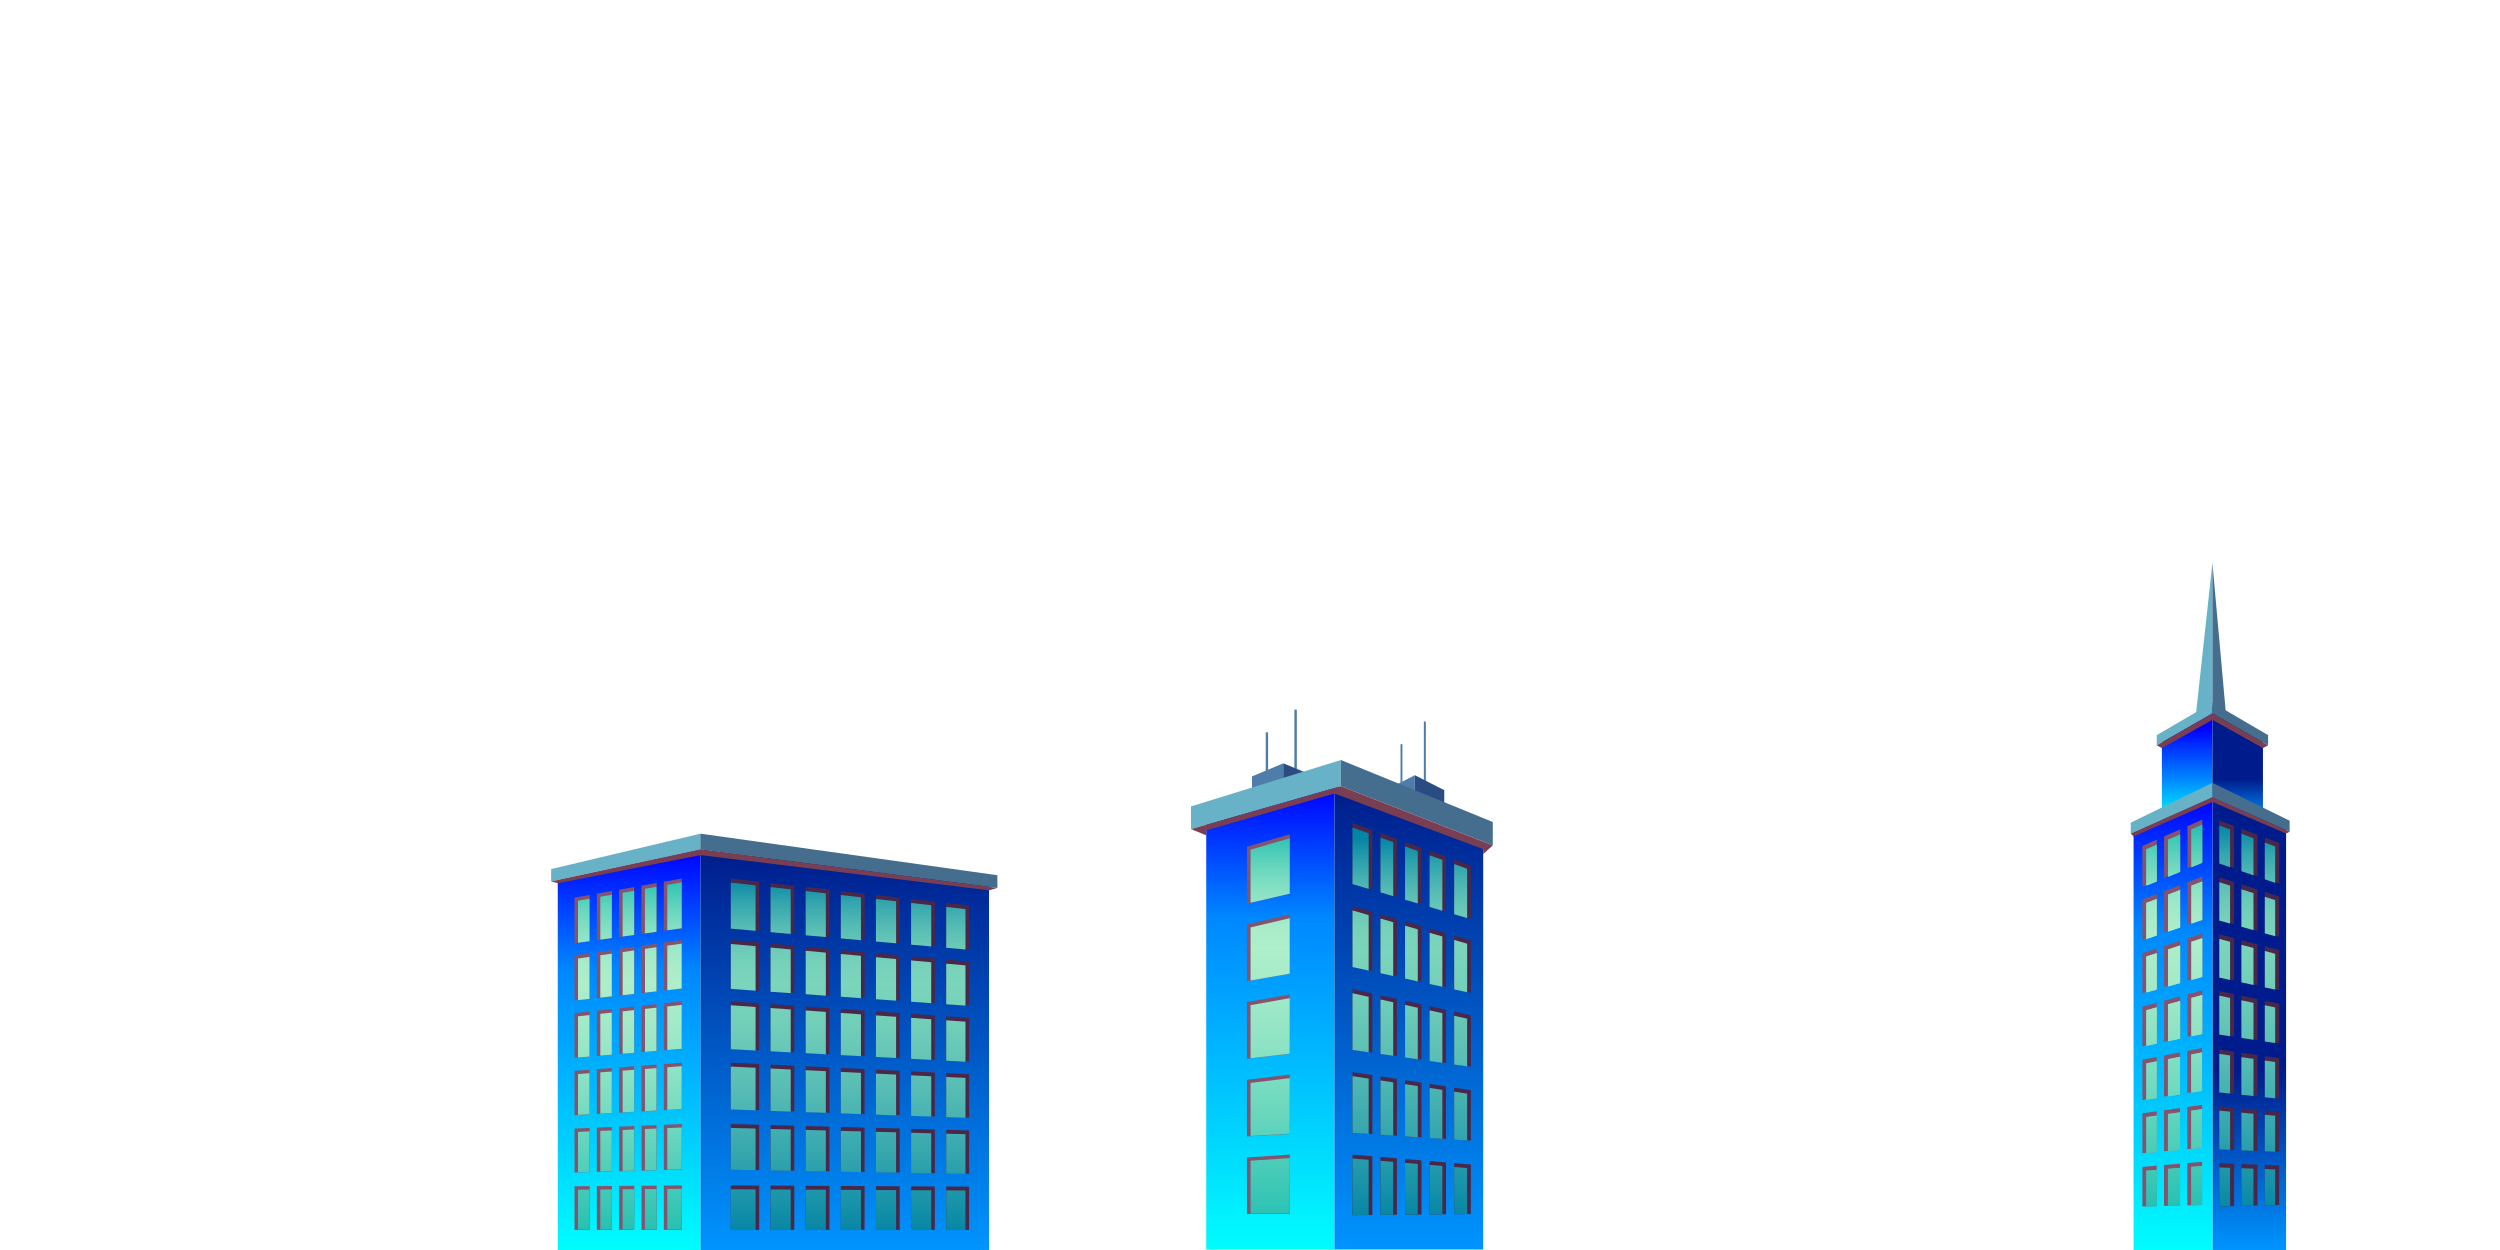 <?xml version="1.0" encoding="utf-8"?>
<!-- Generator: Adobe Illustrator 16.0.3, SVG Export Plug-In . SVG Version: 6.00 Build 0)  -->
<!DOCTYPE svg PUBLIC "-//W3C//DTD SVG 1.1//EN" "http://www.w3.org/Graphics/SVG/1.1/DTD/svg11.dtd">
<svg version="1.1" id="layer_1" xmlns="http://www.w3.org/2000/svg" xmlns:xlink="http://www.w3.org/1999/xlink" x="0px" y="0px"
	 width="400px" height="200px" viewBox="0 0 400 200" enable-background="new 0 0 400 200" xml:space="preserve">
<g>
	<defs>
		<rect id="SVGID_1_" width="400" height="200"/>
	</defs>
	<clipPath id="SVGID_2_">
		<use xlink:href="#SVGID_1_"  overflow="visible"/>
	</clipPath>
	<g opacity="0.6" clip-path="url(#SVGID_2_)">
		<path fill="#4F86A1" d="M108.769-26.608L108.769-26.608L108.769-26.608l3.716,2.396v2.71c0.288-1.813,0.775-3.577,1.578-5.611
			l7.52-2.354c1.048,2.242,1.737,4.443,2.181,6.75v-11.303l5.575-1.119l4.641,1.199v6.687l3.477-1.324l5.853,1.021v17.052h-5.853
			h-2.16v0.1h-5.957h-4.909c0,0.005,0,0.01,0,0.014h-2.847h-2.337h-0.242h-6.825c-0.001-0.035-0.002-0.068-0.002-0.104h-3.407
			h-5.913V-23.19C103.782-24.417,106.14-26.199,108.769-26.608z"/>
		<polygon fill="#4F86A1" points="101.13,-30.561 101.13,-10.392 98.474,-10.392 94.003,-10.392 94.003,-30.925 98.474,-32.155 		
			"/>
		<polygon fill="#4F86A1" points="92.559,-28.511 92.559,-10.392 90.172,-10.392 86.155,-10.392 86.155,-28.838 90.172,-29.943 		
			"/>
		<polygon fill="#4F86A1" points="149.204,-23.138 149.204,-10.392 142.417,-10.392 138.385,-10.392 138.385,-22.868 
			142.417,-24.046 		"/>
		<polygon fill="#4F86A1" points="151.955,-24.94 151.955,-10.392 148.247,-10.392 145.479,-10.392 145.479,-24.146 
			148.935,-29.113 		"/>
		<path fill="#4F86A1" d="M154.793-22.343L154.793-22.343L154.793-22.343l2.718,1.753c0.321-1.303,0.762-2.572,1.364-3.86
			l5.541,1.735c1.59,4.03,1.503,6.626,1.389,12.323h-5.029h-0.179h-1.722h-2.099c-0.001-0.025-0.001-0.05-0.002-0.076h-1.981h-4.358
			v-9.355C151.117-20.728,152.855-22.041,154.793-22.343z"/>
		<path fill="#4F86A1" d="M48.878-26.76l3.396,2.418v2.735c0.264-1.829,0.709-3.61,1.443-5.664l6.874-2.376
			c0.958,2.263,1.588,4.484,1.993,6.813v-11.409l5.097-1.13l4.243,1.211v15.83l-4.243-0.252l5.446,0.323v7.854h-5.446h-4.487
			c0,0.005,0,0.009,0,0.014h-2.603h-2.137h-0.222h-6.239c-0.001-0.035-0.001-0.069-0.002-0.104h-3.114h-5.406v-12.814
			C44.319-24.548,46.475-26.347,48.878-26.76z"/>
		<polygon fill="#4F86A1" points="39.611,-27.603 39.611,-10.392 34.261,-10.392 31.082,-10.392 31.082,-27.297 34.261,-28.635 		
			"/>
		<polygon fill="#4F86A1" points="41.895,-30.749 41.895,-10.392 39.467,-10.392 35.379,-10.392 35.379,-31.117 39.467,-32.359 		
			"/>
		<polygon fill="#4F86A1" points="34.059,-28.68 34.059,-10.392 31.877,-10.392 28.205,-10.392 28.205,-29.011 31.877,-30.126 		"/>
		<polygon fill="#4F86A1" points="84.411,-23.138 84.411,-10.392 77.623,-10.392 73.591,-10.392 73.591,-22.868 77.623,-24.046 		
			"/>
		<polygon fill="#4F86A1" points="26.191,-22.984 26.191,-10.392 22.506,-10.392 16.301,-10.392 16.301,-23.257 22.506,-24.174 		
			"/>
		<polygon fill="#4F86A1" points="46.191,-25.076 46.191,-10.392 42.802,-10.392 40.271,-10.392 40.271,-24.274 43.431,-29.289 		
			"/>
		<polygon fill="#4F86A1" points="10.652,-23.271 13.771,-20.4 13.771,-10.392 9.941,-10.392 7.083,-10.392 7.083,-19.854 		"/>
	</g>
	<g opacity="0.6" clip-path="url(#SVGID_2_)">
		<path fill="#4F86A1" d="M107.323-23.608L107.323-23.608L107.323-23.608l3.716,2.396v2.71c0.288-1.813,0.775-3.577,1.578-5.611
			l7.519-2.354c1.048,2.242,1.737,4.443,2.181,6.75v-11.303l5.576-1.119l4.641,1.199v6.687l3.477-1.324l5.853,1.021v17.052h-5.853
			h-2.16v0.1h-5.957h-4.909c0,0.005,0,0.01,0,0.014h-2.847h-2.337h-0.242h-6.825c0-0.035-0.001-0.068-0.002-0.104h-3.407h-5.914
			V-20.19C102.336-21.417,104.694-23.199,107.323-23.608z"/>
		<polygon fill="#4F86A1" points="99.684,-27.561 99.684,-7.392 97.028,-7.392 92.557,-7.392 92.557,-27.925 97.028,-29.155 		"/>
		<polygon fill="#4F86A1" points="91.112,-25.511 91.112,-7.392 88.726,-7.392 84.709,-7.392 84.709,-25.838 88.726,-26.943 		"/>
		<polygon fill="#4F86A1" points="147.758,-20.138 147.758,-7.392 140.971,-7.392 136.938,-7.392 136.938,-19.868 140.971,-21.046 
					"/>
		<polygon fill="#4F86A1" points="150.509,-21.94 150.509,-7.392 146.801,-7.392 144.034,-7.392 144.034,-21.146 147.489,-26.113 		
			"/>
		<path fill="#4F86A1" d="M153.347-19.343L153.347-19.343L153.347-19.343l2.718,1.753c0.321-1.303,0.761-2.572,1.364-3.86
			l5.541,1.735c1.59,4.03,1.503,6.626,1.39,12.323h-5.03h-0.178h-1.722h-2.099c0-0.025-0.001-0.05-0.001-0.076h-1.982h-4.358v-9.355
			C149.671-17.728,151.409-19.041,153.347-19.343z"/>
		<path fill="#4F86A1" d="M47.432-23.76l3.396,2.418v2.735c0.263-1.829,0.709-3.61,1.443-5.664l6.874-2.376
			c0.958,2.263,1.588,4.484,1.994,6.813v-11.409l5.097-1.13l4.242,1.211v15.83l-4.242-0.252l5.445,0.323v7.854h-5.445h-4.488
			c0,0.005,0,0.009,0,0.014h-2.603h-2.137h-0.221h-6.239c-0.001-0.035-0.001-0.069-0.002-0.104h-3.114h-5.406v-12.814
			C42.874-21.548,45.029-23.347,47.432-23.76z"/>
		<polygon fill="#4F86A1" points="38.165,-24.603 38.165,-7.392 32.815,-7.392 29.637,-7.392 29.637,-24.297 32.815,-25.635 		"/>
		<polygon fill="#4F86A1" points="40.449,-27.749 40.449,-7.392 38.021,-7.392 33.933,-7.392 33.933,-28.117 38.021,-29.359 		"/>
		<polygon fill="#4F86A1" points="32.612,-25.68 32.612,-7.392 30.431,-7.392 26.759,-7.392 26.759,-26.011 30.431,-27.126 		"/>
		<polygon fill="#4F86A1" points="82.965,-20.138 82.965,-7.392 76.177,-7.392 72.145,-7.392 72.145,-19.868 76.177,-21.046 		"/>
		<polygon fill="#4F86A1" points="24.746,-19.984 24.746,-7.392 21.06,-7.392 14.854,-7.392 14.854,-20.257 21.06,-21.174 		"/>
		<polygon fill="#4F86A1" points="44.746,-22.076 44.746,-7.392 41.355,-7.392 38.826,-7.392 38.826,-21.274 41.984,-26.289 		"/>
		<polygon fill="#4F86A1" points="9.206,-20.271 12.326,-17.4 12.326,-7.392 8.495,-7.392 5.637,-7.392 5.637,-16.854 		"/>
	</g>
	<g clip-path="url(#SVGID_2_)">
		<g>
			<g>
				<rect x="202.516" y="117.172" fill="#4F7DAB" width="0.377" height="7.356"/>
				<rect x="207.098" y="113.545" fill="#4F7DAB" width="0.396" height="10.983"/>
				<polygon fill="#4F7DAB" points="200.32,124.226 200.32,126.924 205.32,126.924 205.32,122.132 				"/>
				<polygon fill="#2A4C82" points="205.32,122.132 211.111,124.528 211.111,126.924 205.32,126.924 				"/>
			</g>
			<g>
				<rect x="224.082" y="119.07" fill="#4F7DAB" width="0.307" height="7.355"/>
				<rect x="227.814" y="115.442" fill="#4F7DAB" width="0.322" height="10.983"/>
				<polygon fill="#4F7DAB" points="222.295,126.124 222.295,128.822 226.365,128.822 226.365,124.03 				"/>
				<polygon fill="#2A4C82" points="226.365,124.03 231.082,126.426 231.082,128.822 226.365,128.822 				"/>
			</g>
			<linearGradient id="SVGID_3_" gradientUnits="userSpaceOnUse" x1="203.254" y1="199.925" x2="203.254" y2="125.797">
				<stop  offset="0" style="stop-color:#00FDFE"/>
				<stop  offset="0.718" style="stop-color:#0087FF"/>
				<stop  offset="1" style="stop-color:#0000FF"/>
			</linearGradient>
			<polygon fill="url(#SVGID_3_)" points="192.997,131.917 213.512,125.797 213.512,199.925 192.997,199.925 			"/>
			<linearGradient id="SVGID_4_" gradientUnits="userSpaceOnUse" x1="225.413" y1="199.925" x2="225.413" y2="125.797">
				<stop  offset="0" style="stop-color:#0094FE"/>
				<stop  offset="1" style="stop-color:#001C8C"/>
			</linearGradient>
			<polygon fill="url(#SVGID_4_)" points="213.512,125.797 237.314,135.469 237.314,199.925 213.512,199.925 			"/>
			<polygon fill="#67B2C6" points="190.56,129.027 214.532,121.603 214.532,125.797 190.56,132.654 			"/>
			<polygon fill="#446D8E" points="214.532,121.603 238.845,131.521 238.845,135.261 214.532,125.797 			"/>
			<polygon fill="#7A3E52" points="190.56,132.654 214.532,125.797 238.845,135.261 237.314,136.659 237.314,135.865 
				213.512,126.958 192.997,132.861 192.997,133.655 			"/>
			<path fill="#87536C" d="M206.371,194.243h-6.857v-9.047l6.857-0.46V194.243z M199.514,181.826l6.857-0.4v-9.501l-6.857,0.841
				V181.826z M199.514,169.408l6.857-0.8v-9.495l-6.857,1.222V169.408z M199.514,156.991l6.857-1.2v-9.489l-6.857,1.603V156.991z
				 M199.514,135.474v9.101l6.857-1.6v-9.484L199.514,135.474z"/>
			<linearGradient id="SVGID_5_" gradientUnits="userSpaceOnUse" x1="203.224" y1="132.899" x2="203.224" y2="196.309">
				<stop  offset="0" style="stop-color:#22BEB1"/>
				<stop  offset="0.037" style="stop-color:#40C8B6"/>
				<stop  offset="0.092" style="stop-color:#67D6BD"/>
				<stop  offset="0.147" style="stop-color:#86E0C3"/>
				<stop  offset="0.2" style="stop-color:#9CE8C7"/>
				<stop  offset="0.251" style="stop-color:#AAECC9"/>
				<stop  offset="0.298" style="stop-color:#AEEECA"/>
				<stop  offset="0.39" style="stop-color:#A5EBC8"/>
				<stop  offset="0.538" style="stop-color:#8EE3C4"/>
				<stop  offset="0.724" style="stop-color:#67D6BD"/>
				<stop  offset="0.939" style="stop-color:#33C4B4"/>
				<stop  offset="1" style="stop-color:#22BEB1"/>
			</linearGradient>
			<path fill="url(#SVGID_5_)" d="M200.089,194.19v-8.477l6.269-0.42v8.896H200.089z M200.089,173.269l6.269-0.769v8.89
				l-6.269,0.366V173.269z M200.089,160.824l6.269-1.117v8.882l-6.269,0.73V160.824z M200.089,148.38l6.269-1.465v8.871
				l-6.269,1.097V148.38z M200.089,135.938l6.269-1.813v8.858l-6.269,1.463V135.938z"/>
			<path fill="#4A2748" d="M220.879,194.384v-9.272l2.627,0.221v9.026L220.879,194.384z M223.506,181.709v-9.081l-2.627-0.4v9.307
				L223.506,181.709z M227.435,185.661l-2.626-0.221v8.905l2.626-0.026V185.661z M231.363,185.99l-2.625-0.22v8.536l2.625-0.025
				V185.99z M223.506,168.969v-9.136l-2.627-0.582v9.341L223.506,168.969z M227.435,181.972v-8.743l-2.626-0.401v8.97
				L227.435,181.972z M228.738,173.428v8.631l2.625,0.176v-8.406L228.738,173.428z M223.506,156.228v-9.189l-2.627-0.763v9.375
				L223.506,156.228z M224.809,160.122v9.033l2.626,0.377v-8.828L224.809,160.122z M224.809,147.416v9.099l2.626,0.577v-8.913
				L224.809,147.416z M220.879,142.709l2.627,0.778v-9.245l-2.627-0.943V142.709z M224.809,134.711v9.162l2.626,0.778v-8.997
				L224.809,134.711z M219.576,158.963l-3.174-0.703v9.69l3.174,0.455V158.963z M219.576,185.002l-3.174-0.266v9.69l3.174-0.03
				V185.002z M232.668,182.321l2.663,0.178v-8.065l-2.663-0.406V182.321z M232.668,194.269l2.663-0.025v-7.92l-2.663-0.224V194.269z
				 M232.668,170.282l2.663,0.382v-8.211l-2.663-0.59V170.282z M232.668,158.242l2.663,0.586v-8.355l-2.663-0.774V158.242z
				 M232.668,137.534v8.668l2.663,0.79v-8.501L232.668,137.534z M219.576,172.028l-3.174-0.484v9.69l3.174,0.213V172.028z
				 M228.738,160.992v8.727l2.625,0.376v-8.521L228.738,160.992z M228.738,136.122v8.916l2.625,0.778v-8.751L228.738,136.122z
				 M228.738,148.558v8.82l2.625,0.578v-8.636L228.738,148.558z M219.576,132.831l-3.174-1.141v9.691l3.174,0.94V132.831z
				 M219.576,145.896l-3.174-0.922v9.691l3.174,0.698V145.896z"/>
			<linearGradient id="SVGID_6_" gradientUnits="userSpaceOnUse" x1="225.572" y1="134.108" x2="225.572" y2="195.163">
				<stop  offset="0" style="stop-color:#0485A5"/>
				<stop  offset="0.013" style="stop-color:#0D8BA7"/>
				<stop  offset="0.073" style="stop-color:#34A6AE"/>
				<stop  offset="0.133" style="stop-color:#53BAB4"/>
				<stop  offset="0.191" style="stop-color:#69C9B8"/>
				<stop  offset="0.247" style="stop-color:#77D2BA"/>
				<stop  offset="0.298" style="stop-color:#7BD5BB"/>
				<stop  offset="0.402" style="stop-color:#72CFB9"/>
				<stop  offset="0.569" style="stop-color:#5BBFB5"/>
				<stop  offset="0.778" style="stop-color:#34A6AE"/>
				<stop  offset="1" style="stop-color:#0485A5"/>
			</linearGradient>
			<path fill="url(#SVGID_6_)" d="M216.402,185.354l2.584,0.216v8.832l-2.584,0.024V185.354z M220.879,185.729l2.037,0.171v8.464
				l-2.037,0.02V185.729z M224.809,186.059l2.037,0.171v8.097l-2.037,0.02V186.059z M228.738,186.389l2.036,0.17v7.729l-2.036,0.021
				V186.389z M232.668,186.718l2.074,0.174v7.357l-2.074,0.021V186.718z M232.668,182.343v-7.675l2.074,0.317v7.496L232.668,182.343
				z M228.738,182.08v-8.012l2.036,0.311v7.838L228.738,182.08z M224.809,181.818v-8.351l2.037,0.312v8.175L224.809,181.818z
				 M220.879,181.556v-8.688l2.037,0.312v8.512L220.879,181.556z M216.402,181.257v-9.072l2.584,0.395v8.851L216.402,181.257z
				 M232.668,170.324v-7.797l2.074,0.46v7.634L232.668,170.324z M228.738,169.761v-8.104l2.036,0.451v7.944L228.738,169.761z
				 M224.809,169.197v-8.411l2.037,0.452v8.251L224.809,169.197z M220.879,168.634v-8.718l2.037,0.451v8.559L220.879,168.634z
				 M216.402,167.992v-9.068l2.584,0.572v8.866L216.402,167.992z M232.668,158.303v-7.914l2.074,0.603v7.768L232.668,158.303z
				 M228.738,157.438v-8.191l2.036,0.592v8.048L228.738,157.438z M224.809,156.575v-8.469l2.037,0.591v8.325L224.809,156.575z
				 M220.879,155.711v-8.746l2.037,0.592v8.602L220.879,155.711z M216.402,154.727v-9.062l2.584,0.751v8.879L216.402,154.727z
				 M232.668,146.28v-8.029l2.074,0.745v7.899L232.668,146.28z M228.738,145.115v-8.276l2.036,0.731v8.148L228.738,145.115z
				 M224.809,143.951v-8.523l2.037,0.731v8.396L224.809,143.951z M220.879,142.786v-8.771l2.037,0.731v8.643L220.879,142.786z
				 M216.402,141.459v-9.052l2.584,0.928v8.89L216.402,141.459z"/>
		</g>
		<g>
			<linearGradient id="SVGID_7_" gradientUnits="userSpaceOnUse" x1="135.151" y1="200" x2="135.151" y2="135.909">
				<stop  offset="0" style="stop-color:#0094FE"/>
				<stop  offset="1" style="stop-color:#001C8C"/>
			</linearGradient>
			<polygon fill="url(#SVGID_7_)" points="112.054,135.909 112.054,200 158.247,200 158.247,141.622 			"/>
			<linearGradient id="SVGID_8_" gradientUnits="userSpaceOnUse" x1="100.648" y1="200" x2="100.648" y2="135.909">
				<stop  offset="0" style="stop-color:#00FDFE"/>
				<stop  offset="0.699" style="stop-color:#0087FF"/>
				<stop  offset="1" style="stop-color:#0000FF"/>
			</linearGradient>
			<polygon fill="url(#SVGID_8_)" points="112.054,135.909 89.242,140.858 89.242,200 112.054,200 			"/>
			<polygon fill="#67B2C6" points="112.054,135.909 88.181,141.026 88.181,139.05 112.054,133.389 			"/>
			<polygon fill="#446D8E" points="112.054,133.389 112.054,135.909 159.581,142.067 159.581,140.038 			"/>
			<path fill="#4A2748" d="M132.712,151.829v7.464l-3.802-0.271v-7.541L132.712,151.829z M143.954,143.62l-3.801-0.43v7.395
				l3.801,0.338V143.62z M138.333,142.984l-3.801-0.429v7.529l3.801,0.338V142.984z M128.911,141.92v7.665l3.802,0.338v-7.573
				L128.911,141.92z M149.575,144.255l-3.802-0.43v7.26l3.802,0.339V144.255z M149.575,187.704v-6.984l-3.802-0.103v7.02
				L149.575,187.704z M149.575,178.634v-7.03l-3.802-0.185v7.08L149.575,178.634z M149.575,160.494v-7.123l-3.802-0.348v7.199
				L149.575,160.494z M128.911,161.043v7.418l3.802,0.202v-7.354L128.911,161.043z M149.575,169.564v-7.077l-3.802-0.266v7.14
				L149.575,169.564z M138.333,178.234v-7.175l-3.801-0.184v7.223L138.333,178.234z M134.532,151.995v7.428l3.801,0.271v-7.351
				L134.532,151.995z M143.954,152.856l-3.801-0.347v7.313l3.801,0.271V152.856z M134.532,161.436v7.325l3.801,0.203v-7.263
				L134.532,161.436z M143.954,169.264v-7.17l-3.801-0.266v7.232L143.954,169.264z M149.575,196.774v-6.939l-3.802-0.02v6.959
				H149.575z M143.954,178.434v-7.103l-3.801-0.184v7.151L143.954,178.434z M128.911,187.337l3.802,0.067v-7.138l-3.802-0.102
				V187.337z M134.532,187.437l3.801,0.067v-7.086l-3.801-0.103V187.437z M143.954,187.604v-7.036l-3.801-0.102v7.069
				L143.954,187.604z M128.911,170.604v7.295l3.802,0.136v-7.247L128.911,170.604z M134.532,196.774h3.801v-6.999l-3.801-0.02
				V196.774z M121.47,189.687l-4.541-0.023v7.111h4.541V189.687z M151.395,169.661l3.66,0.195v-6.986l-3.66-0.256V169.661z
				 M121.47,179.965l-4.541-0.121v7.279l4.541,0.081V179.965z M151.395,178.699l3.66,0.13v-6.961l-3.66-0.177V178.699z
				 M151.395,187.736l3.66,0.065v-6.936l-3.66-0.098V187.736z M151.395,196.774h3.66v-6.91l-3.66-0.02V196.774z M116.93,140.566
				v7.952l4.541,0.403v-7.842L116.93,140.566z M121.47,150.801l-4.541-0.415v7.784l4.541,0.323V150.801z M121.47,170.244
				l-4.541-0.22v7.447l4.541,0.162V170.244z M121.47,160.522l-4.541-0.317v7.615l4.541,0.243V160.522z M123.29,160.649v7.511
				l3.801,0.203v-7.448L123.29,160.649z M123.29,180.014v7.223l3.801,0.067v-7.188L123.29,180.014z M123.29,196.774h3.801v-7.058
				l-3.801-0.021V196.774z M123.29,170.332v7.366l3.801,0.136v-7.318L123.29,170.332z M128.911,196.774h3.802v-7.028l-3.802-0.02
				V196.774z M123.29,150.968v7.654l3.801,0.271v-7.577L123.29,150.968z M151.395,151.586l3.66,0.325v-7.037l-3.66-0.414V151.586z
				 M123.29,141.285v7.799l3.801,0.339v-7.708L123.29,141.285z M151.395,160.623l3.66,0.261v-7.012l-3.66-0.335V160.623z
				 M140.153,196.774h3.801v-6.969l-3.801-0.021V196.774z"/>
			<linearGradient id="SVGID_9_" gradientUnits="userSpaceOnUse" x1="135.703" y1="140.356" x2="135.703" y2="197.6">
				<stop  offset="0" style="stop-color:#0485A5"/>
				<stop  offset="0.013" style="stop-color:#0D8BA7"/>
				<stop  offset="0.073" style="stop-color:#34A6AE"/>
				<stop  offset="0.133" style="stop-color:#53BAB4"/>
				<stop  offset="0.191" style="stop-color:#69C9B8"/>
				<stop  offset="0.247" style="stop-color:#77D2BA"/>
				<stop  offset="0.298" style="stop-color:#7BD5BB"/>
				<stop  offset="0.402" style="stop-color:#72CFB9"/>
				<stop  offset="0.569" style="stop-color:#5BBFB5"/>
				<stop  offset="0.778" style="stop-color:#34A6AE"/>
				<stop  offset="1" style="stop-color:#0485A5"/>
			</linearGradient>
			<path fill="url(#SVGID_9_)" d="M151.395,196.811v-6.35l3.082,0.016v6.334H151.395z M145.774,196.811v-6.38l3.223,0.018v6.362
				H145.774z M140.153,196.811v-6.409l3.223,0.017v6.393H140.153z M134.532,196.811v-6.438l3.223,0.017v6.422H134.532z
				 M128.911,196.811v-6.469l3.223,0.017v6.452H128.911z M123.29,196.811v-6.498l3.223,0.017v6.481H123.29z M116.93,196.811v-6.532
				l3.963,0.021v6.511H116.93z M151.395,187.778v-6.388l3.082,0.082v6.36L151.395,187.778z M145.774,187.678v-6.438l3.223,0.087
				v6.409L145.774,187.678z M140.153,187.577v-6.488l3.223,0.086v6.46L140.153,187.577z M134.532,187.478v-6.539l3.223,0.086v6.511
				L134.532,187.478z M128.911,187.378v-6.591l3.223,0.086v6.563L128.911,187.378z M123.29,187.277v-6.641l3.223,0.086v6.612
				L123.29,187.277z M116.93,187.164v-6.698l3.963,0.105v6.664L116.93,187.164z M151.395,178.745v-6.426l3.082,0.149v6.386
				L151.395,178.745z M145.774,178.545v-6.497l3.223,0.156v6.456L145.774,178.545z M140.153,178.345v-6.569l3.223,0.157v6.527
				L140.153,178.345z M134.532,178.145v-6.641l3.223,0.156v6.6L134.532,178.145z M128.911,177.944v-6.712l3.223,0.156v6.671
				L128.911,177.944z M123.29,177.745v-6.785l3.223,0.156v6.743L123.29,177.745z M116.93,177.519v-6.865l3.963,0.191v6.814
				L116.93,177.519z M151.395,169.712v-6.463l3.082,0.216v6.412L151.395,169.712z M145.774,169.412v-6.556l3.223,0.226v6.502
				L145.774,169.412z M140.153,169.112v-6.648l3.223,0.225v6.596L140.153,169.112z M134.532,168.812v-6.741l3.223,0.226v6.688
				L134.532,168.812z M128.911,168.512v-6.834l3.223,0.226v6.78L128.911,168.512z M123.29,168.212v-6.927l3.223,0.225v6.874
				L123.29,168.212z M116.93,167.872v-7.031l3.963,0.276v6.967L116.93,167.872z M151.395,160.68v-6.5l3.082,0.281v6.438
				L151.395,160.68z M145.774,160.279v-6.614l3.223,0.295v6.549L145.774,160.279z M140.153,159.879v-6.728l3.223,0.295v6.662
				L140.153,159.879z M134.532,159.479v-6.841l3.223,0.294v6.776L134.532,159.479z M128.911,159.078v-6.955l3.223,0.295v6.891
				L128.911,159.078z M123.29,158.678v-7.068l3.223,0.295v7.004L123.29,158.678z M116.93,158.226v-7.197l3.963,0.361v7.118
				L116.93,158.226z M151.395,151.646v-6.537l3.082,0.348v6.464L151.395,151.646z M145.774,151.146v-6.673l3.223,0.364v6.595
				L145.774,151.146z M140.153,150.646v-6.808l3.223,0.364v6.729L140.153,150.646z M134.532,150.146v-6.942l3.223,0.364v6.864
				L134.532,150.146z M128.911,149.646v-7.076l3.223,0.363v6.999L128.911,149.646z M123.29,149.146v-7.212l3.223,0.364v7.134
				L123.29,149.146z M116.93,148.579v-7.364l3.963,0.448v7.269L116.93,148.579z"/>
			<path fill="#87536C" d="M101.485,151.481v7.541l-2.415,0.271v-7.464L101.485,151.481z M91.927,150.923l2.415-0.338v-7.395
				l-2.415,0.43V150.923z M95.499,150.423l2.415-0.338v-7.529l-2.415,0.429V150.423z M99.07,142.35v7.573l2.415-0.338v-7.665
				L99.07,142.35z M99.07,161.309v7.354l2.415-0.202v-7.418L99.07,161.309z M97.914,178.099v-7.223l-2.415,0.184v7.175
				L97.914,178.099z M95.499,152.343v7.351l2.415-0.271v-7.428L95.499,152.343z M91.927,160.094l2.415-0.271v-7.313l-2.415,0.347
				V160.094z M95.499,161.701v7.263l2.415-0.203v-7.325L95.499,161.701z M94.342,169.061v-7.232l-2.415,0.266v7.17L94.342,169.061z
				 M94.342,178.299v-7.151l-2.415,0.184v7.103L94.342,178.299z M101.485,180.165l-2.415,0.102v7.138l2.415-0.067V180.165z
				 M97.914,180.315l-2.415,0.103v7.086l2.415-0.067V180.315z M94.342,187.536v-7.069l-2.415,0.102v7.036L94.342,187.536z
				 M99.07,170.787v7.247l2.415-0.136v-7.295L99.07,170.787z M97.914,189.756l-2.415,0.02v6.999h2.415V189.756z M106.212,196.774
				h2.885v-7.111l-2.885,0.023V196.774z M106.212,187.204l2.885-0.081v-7.279l-2.885,0.121V187.204z M106.212,141.08v7.842
				l2.885-0.403v-7.952L106.212,141.08z M106.212,158.493l2.885-0.323v-7.784l-2.885,0.415V158.493z M106.212,177.634l2.885-0.162
				v-7.447l-2.885,0.22V177.634z M106.212,168.063l2.885-0.243v-7.615l-2.885,0.317V168.063z M102.641,160.915v7.448l2.415-0.203
				v-7.511L102.641,160.915z M102.641,180.116v7.188l2.415-0.067v-7.223L102.641,180.116z M105.056,189.696l-2.415,0.021v7.058
				h2.415V189.696z M102.641,170.516v7.318l2.415-0.136v-7.366L102.641,170.516z M101.485,189.727l-2.415,0.02v7.028h2.415V189.727z
				 M102.641,151.315v7.577l2.415-0.271v-7.654L102.641,151.315z M102.641,141.715v7.708l2.415-0.339v-7.799L102.641,141.715z
				 M94.342,189.785l-2.415,0.021v6.969h2.415V189.785z"/>
			<linearGradient id="SVGID_10_" gradientUnits="userSpaceOnUse" x1="100.777" y1="140.211" x2="100.777" y2="197.795">
				<stop  offset="0" style="stop-color:#22BEB1"/>
				<stop  offset="0.037" style="stop-color:#40C8B6"/>
				<stop  offset="0.092" style="stop-color:#67D6BD"/>
				<stop  offset="0.147" style="stop-color:#86E0C3"/>
				<stop  offset="0.2" style="stop-color:#9CE8C7"/>
				<stop  offset="0.251" style="stop-color:#AAECC9"/>
				<stop  offset="0.298" style="stop-color:#AEEECA"/>
				<stop  offset="0.39" style="stop-color:#A5EBC8"/>
				<stop  offset="0.538" style="stop-color:#8EE3C4"/>
				<stop  offset="0.724" style="stop-color:#67D6BD"/>
				<stop  offset="0.939" style="stop-color:#33C4B4"/>
				<stop  offset="1" style="stop-color:#22BEB1"/>
			</linearGradient>
			<path fill="url(#SVGID_10_)" d="M106.766,196.738v-6.512l2.307-0.02v6.531H106.766z M103.195,196.738v-6.482l1.837-0.016v6.498
				H103.195z M99.624,196.738v-6.452l1.837-0.016v6.468H99.624z M96.052,196.738v-6.423l1.837-0.016v6.438H96.052z M92.481,196.738
				v-6.394l1.837-0.015v6.408H92.481z M92.481,181.099l1.837-0.077v6.486l-1.837,0.052V181.099z M96.052,180.947l1.837-0.077v6.538
				l-1.837,0.052V180.947z M99.624,180.797l1.837-0.077v6.589l-1.837,0.051V180.797z M103.195,180.646l1.837-0.078v6.64
				l-1.837,0.052V180.646z M106.766,180.495l2.307-0.098v6.697l-2.307,0.064V180.495z M92.481,171.853l1.837-0.141v6.566
				l-1.837,0.103V171.853z M96.052,171.58l1.837-0.14v6.638l-1.837,0.103V171.58z M99.624,171.309l1.837-0.141v6.71l-1.837,0.103
				V171.309z M103.195,171.036l1.837-0.14v6.781l-1.837,0.104V171.036z M106.766,170.766l2.307-0.177v6.863l-2.307,0.129V170.766z
				 M92.481,162.606l1.837-0.203v6.645l-1.837,0.154V162.606z M96.052,162.214l1.837-0.203v6.736l-1.837,0.155V162.214z
				 M99.624,161.82l1.837-0.202v6.829l-1.837,0.154V161.82z M103.195,161.428l1.837-0.203v6.923l-1.837,0.154V161.428z
				 M106.766,161.034l2.307-0.254v7.027l-2.307,0.194V161.034z M92.481,153.36l1.837-0.265v6.722l-1.837,0.205V153.36z
				 M96.052,152.847l1.837-0.265v6.835l-1.837,0.206V152.847z M99.624,152.333l1.837-0.266v6.949l-1.837,0.206V152.333z
				 M103.195,151.818l1.837-0.265v7.063l-1.837,0.206V151.818z M106.766,151.305l2.307-0.332v7.191l-2.307,0.258V151.305z
				 M92.481,144.115l1.837-0.327v6.799l-1.837,0.257V144.115z M96.052,143.479l1.837-0.326v6.934l-1.837,0.257V143.479z
				 M99.624,142.845l1.837-0.326v7.068l-1.837,0.257V142.845z M103.195,142.21l1.837-0.327v7.203l-1.837,0.257V142.21z
				 M106.766,141.575l2.307-0.411v7.355l-2.307,0.323V141.575z"/>
			<polygon fill="#7A3E52" points="88.181,141.026 112.054,135.909 159.581,142.067 158.247,142.451 112.054,136.814 89.28,141.319 
							"/>
		</g>
		<g>
			<polygon fill="#67B2C6" points="351.182,115.832 353.988,90.087 353.988,114.555 			"/>
			<polygon fill="#446D8E" points="353.988,90.087 356.273,115.598 353.988,114.555 			"/>
			<linearGradient id="SVGID_11_" gradientUnits="userSpaceOnUse" x1="349.946" y1="131.151" x2="349.946" y2="113.032">
				<stop  offset="0" style="stop-color:#00FDFE"/>
				<stop  offset="0.359" style="stop-color:#0087FF"/>
				<stop  offset="0.808" style="stop-color:#0000FF"/>
			</linearGradient>
			<polygon fill="url(#SVGID_11_)" points="345.904,131.151 345.904,117.514 353.988,113.032 353.988,127.555 			"/>
			<linearGradient id="SVGID_12_" gradientUnits="userSpaceOnUse" x1="358.03" y1="131.151" x2="358.03" y2="113.032">
				<stop  offset="0" style="stop-color:#0094FE"/>
				<stop  offset="0.355" style="stop-color:#001C8C"/>
			</linearGradient>
			<polygon fill="url(#SVGID_12_)" points="362.072,131.151 362.072,117.514 353.988,113.032 353.988,127.555 			"/>
			<linearGradient id="SVGID_13_" gradientUnits="userSpaceOnUse" x1="359.881" y1="200" x2="359.881" y2="127.555">
				<stop  offset="0" style="stop-color:#0094FE"/>
				<stop  offset="0.394" style="stop-color:#001C8C"/>
			</linearGradient>
			<polygon fill="url(#SVGID_13_)" points="353.988,127.555 353.988,200 365.773,200 365.773,132.659 			"/>
			<linearGradient id="SVGID_14_" gradientUnits="userSpaceOnUse" x1="347.681" y1="200" x2="347.681" y2="127.555">
				<stop  offset="0" style="stop-color:#00FDFE"/>
				<stop  offset="0.708" style="stop-color:#0087FF"/>
				<stop  offset="1" style="stop-color:#0000FF"/>
			</linearGradient>
			<polygon fill="url(#SVGID_14_)" points="353.988,127.555 341.373,133.198 341.373,200 353.988,200 			"/>
			<polygon fill="#67B2C6" points="353.988,127.555 340.92,133.37 340.92,131.625 353.988,125.25 			"/>
			<polygon fill="#446D8E" points="353.988,125.25 353.988,127.555 366.344,133.068 366.344,131.318 			"/>
			<path fill="#4A2748" d="M362.371,134.01l2.301,0.866v6.505l-2.301-0.799V134.01z M358.627,132.602v6.682l2.574,0.894v-6.606
				L358.627,132.602z M361.201,166.405v-6.543l-2.574-0.543v6.7L361.201,166.405z M358.627,141.508v6.688l2.574,0.724v-6.585
				L358.627,141.508z M362.371,149.249l2.301,0.646v-6.447l-2.301-0.738V149.249z M358.627,150.414v6.693l2.574,0.555v-6.564
				L358.627,150.414z M357.457,141.132l-2.367-0.76v6.828l2.367,0.666V141.132z M362.371,157.915l2.301,0.496v-6.391l-2.301-0.611
				V157.915z M357.457,150.103l-2.367-0.629v6.871l2.367,0.51V150.103z M355.09,131.271v6.785l2.367,0.821v-6.716L355.09,131.271z
				 M357.457,159.073l-2.367-0.499v6.915l2.367,0.354V159.073z M362.371,166.581l2.301,0.345v-6.332l-2.301-0.485V166.581z
				 M358.627,192.946v-6.699l2.574,0.093v6.543L358.627,192.946z M358.627,168.435v6.688l2.574,0.274v-6.585L358.627,168.435z
				 M362.371,175.521l2.301,0.246v-6.447l-2.301-0.338V175.521z M358.627,177.341v6.693l2.574,0.105v-6.564L358.627,177.341z
				 M357.457,168.263l-2.367-0.347v6.828l2.367,0.253V168.263z M362.371,184.188l2.301,0.094v-6.39l-2.301-0.21V184.188z
				 M357.457,177.233l-2.367-0.216v6.871l2.367,0.098V177.233z M357.457,186.204l-2.367-0.085v6.914l2.367-0.058V186.204z
				 M362.371,192.854l2.301-0.057v-6.333l-2.301-0.083V192.854z"/>
			<linearGradient id="SVGID_15_" gradientUnits="userSpaceOnUse" x1="359.559" y1="132.069" x2="359.559" y2="194.449">
				<stop  offset="0" style="stop-color:#0485A5"/>
				<stop  offset="0.013" style="stop-color:#0D8BA7"/>
				<stop  offset="0.073" style="stop-color:#34A6AE"/>
				<stop  offset="0.133" style="stop-color:#53BAB4"/>
				<stop  offset="0.191" style="stop-color:#69C9B8"/>
				<stop  offset="0.247" style="stop-color:#77D2BA"/>
				<stop  offset="0.298" style="stop-color:#7BD5BB"/>
				<stop  offset="0.402" style="stop-color:#72CFB9"/>
				<stop  offset="0.569" style="stop-color:#5BBFB5"/>
				<stop  offset="0.778" style="stop-color:#34A6AE"/>
				<stop  offset="1" style="stop-color:#0485A5"/>
			</linearGradient>
			<path fill="url(#SVGID_15_)" d="M355.09,186.786l1.721,0.063v6.144l-1.721,0.042V186.786z M358.627,186.913l1.93,0.07v5.917
				l-1.93,0.048V186.913z M362.371,187.049l1.656,0.06v5.707l-1.656,0.041V187.049z M362.371,184.211v-5.843l1.656,0.151v5.759
				L362.371,184.211z M358.627,184.057v-6.03l1.93,0.176v5.934L358.627,184.057z M355.09,183.911v-6.208l1.721,0.157v6.122
				L355.09,183.911z M362.371,175.564v-5.876l1.656,0.242v5.81L362.371,175.564z M358.627,175.164v-6.024l1.93,0.283v5.947
				L358.627,175.164z M355.09,174.787v-6.165l1.721,0.252v6.097L355.09,174.787z M362.371,166.636v-5.797l1.656,0.349v5.696
				L362.371,166.636z M358.627,166.073v-6.023l1.93,0.406v5.907L358.627,166.073z M355.09,165.543v-6.238l1.721,0.362v6.135
				L355.09,165.543z M362.371,157.986v-5.825l1.656,0.439v5.743L362.371,157.986z M358.627,157.179v-6.014l1.93,0.513v5.918
				L358.627,157.179z M355.09,156.416v-6.191l1.721,0.458v6.104L355.09,156.416z M362.371,149.337v-5.853l1.656,0.531v5.786
				L362.371,149.337z M358.627,148.283v-6.001l1.93,0.619v5.925L358.627,148.283z M355.09,147.288v-6.142l1.721,0.553v6.073
				L355.09,147.288z M362.371,140.686v-5.877l1.656,0.623v5.827L362.371,140.686z M358.627,139.386v-5.986l1.93,0.726v5.93
				L358.627,139.386z M355.09,138.158v-6.089l1.721,0.646v6.039L355.09,138.158z"/>
			<path fill="#87536C" d="M345.082,140.916l-2.299,0.941v-6.506l2.299-1.008V140.916z M346.254,133.831v6.606l2.574-1.054v-6.682
				L346.254,133.831z M348.828,166.12v-6.699l-2.574,0.702v6.543L348.828,166.12z M346.254,142.595v6.586l2.574-0.885v-6.688
				L346.254,142.595z M345.082,143.043l-2.299,0.882v6.447l2.299-0.79V143.043z M346.254,151.358v6.564l2.574-0.715v-6.693
				L346.254,151.358z M349.998,147.895l2.365-0.813v-6.828l-2.365,0.907V147.895z M345.082,151.742l-2.299,0.755v6.391l2.299-0.64
				V151.742z M349.998,156.883l2.365-0.657v-6.871l-2.365,0.776V156.883z M349.998,132.189v6.716l2.365-0.969v-6.785
				L349.998,132.189z M349.998,165.872l2.365-0.502v-6.914l-2.365,0.646V165.872z M345.082,160.442l-2.299,0.627v6.333l2.299-0.488
				V160.442z M346.24,192.948v-6.543l2.566-0.221v6.7L346.24,192.948z M346.24,168.877v6.585l2.566-0.401v-6.688L346.24,168.877z
				 M345.074,169.106l-2.291,0.45v6.447l2.291-0.359V169.106z M346.24,177.641v6.564l2.566-0.232v-6.694L346.24,177.641z
				 M349.973,174.877l2.357-0.369v-6.828l-2.357,0.464V174.877z M345.074,177.806l-2.291,0.323v6.391l2.291-0.208V177.806z
				 M349.973,183.866l2.357-0.214v-6.871l-2.357,0.333V183.866z M349.973,192.855l2.357-0.059v-6.915l-2.357,0.203V192.855z
				 M345.074,186.505l-2.291,0.197v6.332l2.291-0.057V186.505z"/>
			<linearGradient id="SVGID_16_" gradientUnits="userSpaceOnUse" x1="347.896" y1="131.975" x2="347.896" y2="194.174">
				<stop  offset="0" style="stop-color:#22BEB1"/>
				<stop  offset="0.037" style="stop-color:#40C8B6"/>
				<stop  offset="0.092" style="stop-color:#67D6BD"/>
				<stop  offset="0.147" style="stop-color:#86E0C3"/>
				<stop  offset="0.2" style="stop-color:#9CE8C7"/>
				<stop  offset="0.251" style="stop-color:#AAECC9"/>
				<stop  offset="0.298" style="stop-color:#AEEECA"/>
				<stop  offset="0.39" style="stop-color:#A5EBC8"/>
				<stop  offset="0.538" style="stop-color:#8EE3C4"/>
				<stop  offset="0.724" style="stop-color:#67D6BD"/>
				<stop  offset="0.939" style="stop-color:#33C4B4"/>
				<stop  offset="1" style="stop-color:#22BEB1"/>
			</linearGradient>
			<path fill="url(#SVGID_16_)" d="M343.428,187.328l1.646-0.143v5.807l-1.646,0.041V187.328z M346.887,187.03l1.92-0.165v6.034
				l-1.92,0.048V187.03z M350.617,186.71l1.715-0.146v6.248l-1.715,0.042V186.71z M343.428,178.739l1.646-0.232v5.839l-1.646,0.15
				V178.739z M346.887,178.251l1.92-0.271v6.027l-1.92,0.175V178.251z M350.617,177.724l1.715-0.242v6.205l-1.715,0.155V177.724z
				 M343.428,170.151l1.646-0.323v5.87l-1.646,0.259V170.151z M346.887,169.472l1.92-0.378v6.02l-1.92,0.302V169.472z
				 M350.617,168.737l1.715-0.336v6.159l-1.715,0.27V168.737z M343.428,161.646l1.654-0.451v5.788l-1.654,0.352V161.646z
				 M346.898,160.699l1.93-0.526v6.016l-1.93,0.409V160.699z M350.643,159.678l1.721-0.47v6.23l-1.721,0.365V159.678z
				 M343.428,153.061l1.654-0.543v5.814l-1.654,0.461V153.061z M346.898,151.922l1.93-0.633v6.004l-1.93,0.535V151.922z
				 M350.643,150.693l1.721-0.564v6.182l-1.721,0.479V150.693z M343.428,144.477l1.654-0.635v5.84l-1.654,0.567V144.477z
				 M346.898,143.146l1.93-0.739v5.988l-1.93,0.662V143.146z M350.643,141.712l1.721-0.66v6.128l-1.721,0.592V141.712z
				 M343.428,135.893l1.654-0.726v5.862l-1.654,0.677V135.893z M346.898,134.371l1.93-0.846v5.972l-1.93,0.789V134.371z
				 M350.643,132.729l1.721-0.755v6.075l-1.721,0.704V132.729z"/>
			<linearGradient id="SVGID_17_" gradientUnits="userSpaceOnUse" x1="347.877" y1="131.959" x2="347.877" y2="194.158">
				<stop  offset="0" style="stop-color:#22BEB1"/>
				<stop  offset="0.037" style="stop-color:#40C8B6"/>
				<stop  offset="0.092" style="stop-color:#67D6BD"/>
				<stop  offset="0.147" style="stop-color:#86E0C3"/>
				<stop  offset="0.2" style="stop-color:#9CE8C7"/>
				<stop  offset="0.251" style="stop-color:#AAECC9"/>
				<stop  offset="0.298" style="stop-color:#AEEECA"/>
				<stop  offset="0.39" style="stop-color:#A5EBC8"/>
				<stop  offset="0.538" style="stop-color:#8EE3C4"/>
				<stop  offset="0.724" style="stop-color:#67D6BD"/>
				<stop  offset="0.939" style="stop-color:#33C4B4"/>
				<stop  offset="1" style="stop-color:#22BEB1"/>
			</linearGradient>
			<path fill="url(#SVGID_17_)" d="M343.408,187.312l1.648-0.142v5.807l-1.648,0.041V187.312z M346.867,187.015l1.92-0.165v6.034
				l-1.92,0.048V187.015z M350.598,186.694l1.715-0.147v6.249l-1.715,0.042V186.694z M343.408,178.724l1.648-0.233v5.84
				l-1.648,0.149V178.724z M346.867,178.234l1.92-0.271v6.028l-1.92,0.175V178.234z M350.598,177.708l1.715-0.242v6.205
				l-1.715,0.155V177.708z M343.408,170.136l1.648-0.323v5.87l-1.648,0.259V170.136z M346.867,169.455l1.92-0.377v6.02l-1.92,0.302
				V169.455z M350.598,168.722l1.715-0.337v6.16l-1.715,0.27V168.722z M343.408,161.629l1.656-0.451v5.789l-1.656,0.352V161.629z
				 M346.879,160.683l1.93-0.525v6.016l-1.93,0.409V160.683z M350.623,159.661l1.723-0.469v6.23l-1.723,0.365V159.661z
				 M343.408,153.044l1.656-0.542v5.814l-1.656,0.46V153.044z M346.879,151.906l1.93-0.633v6.004l-1.93,0.535V151.906z
				 M350.623,150.678l1.723-0.564v6.181l-1.723,0.479V150.678z M343.408,144.46l1.656-0.634v5.839l-1.656,0.568V144.46z
				 M346.879,143.131l1.93-0.739v5.987l-1.93,0.663V143.131z M350.623,141.696l1.723-0.66v6.128l-1.723,0.592V141.696z
				 M343.408,135.877l1.656-0.726v5.862l-1.656,0.677V135.877z M346.879,134.355l1.93-0.846v5.972l-1.93,0.789V134.355z
				 M350.623,132.714l1.723-0.755v6.075l-1.723,0.704V132.714z"/>
			<polygon fill="#67B2C6" points="353.988,112.415 353.988,114.14 345.082,119.248 345.082,117.624 			"/>
			<polygon fill="#446D8E" points="353.988,112.415 353.988,114.14 362.895,119.248 362.895,117.624 			"/>
			<polygon fill="#7A3E52" points="345.904,119.696 345.082,119.248 353.988,114.14 362.895,119.248 362.072,119.696 
				353.988,115.171 			"/>
			<polygon fill="#7A3E52" points="341.373,133.835 340.92,133.37 353.988,127.555 366.344,133.068 365.773,133.37 353.988,128.307 
							"/>
		</g>
	</g>
</g>
</svg>
